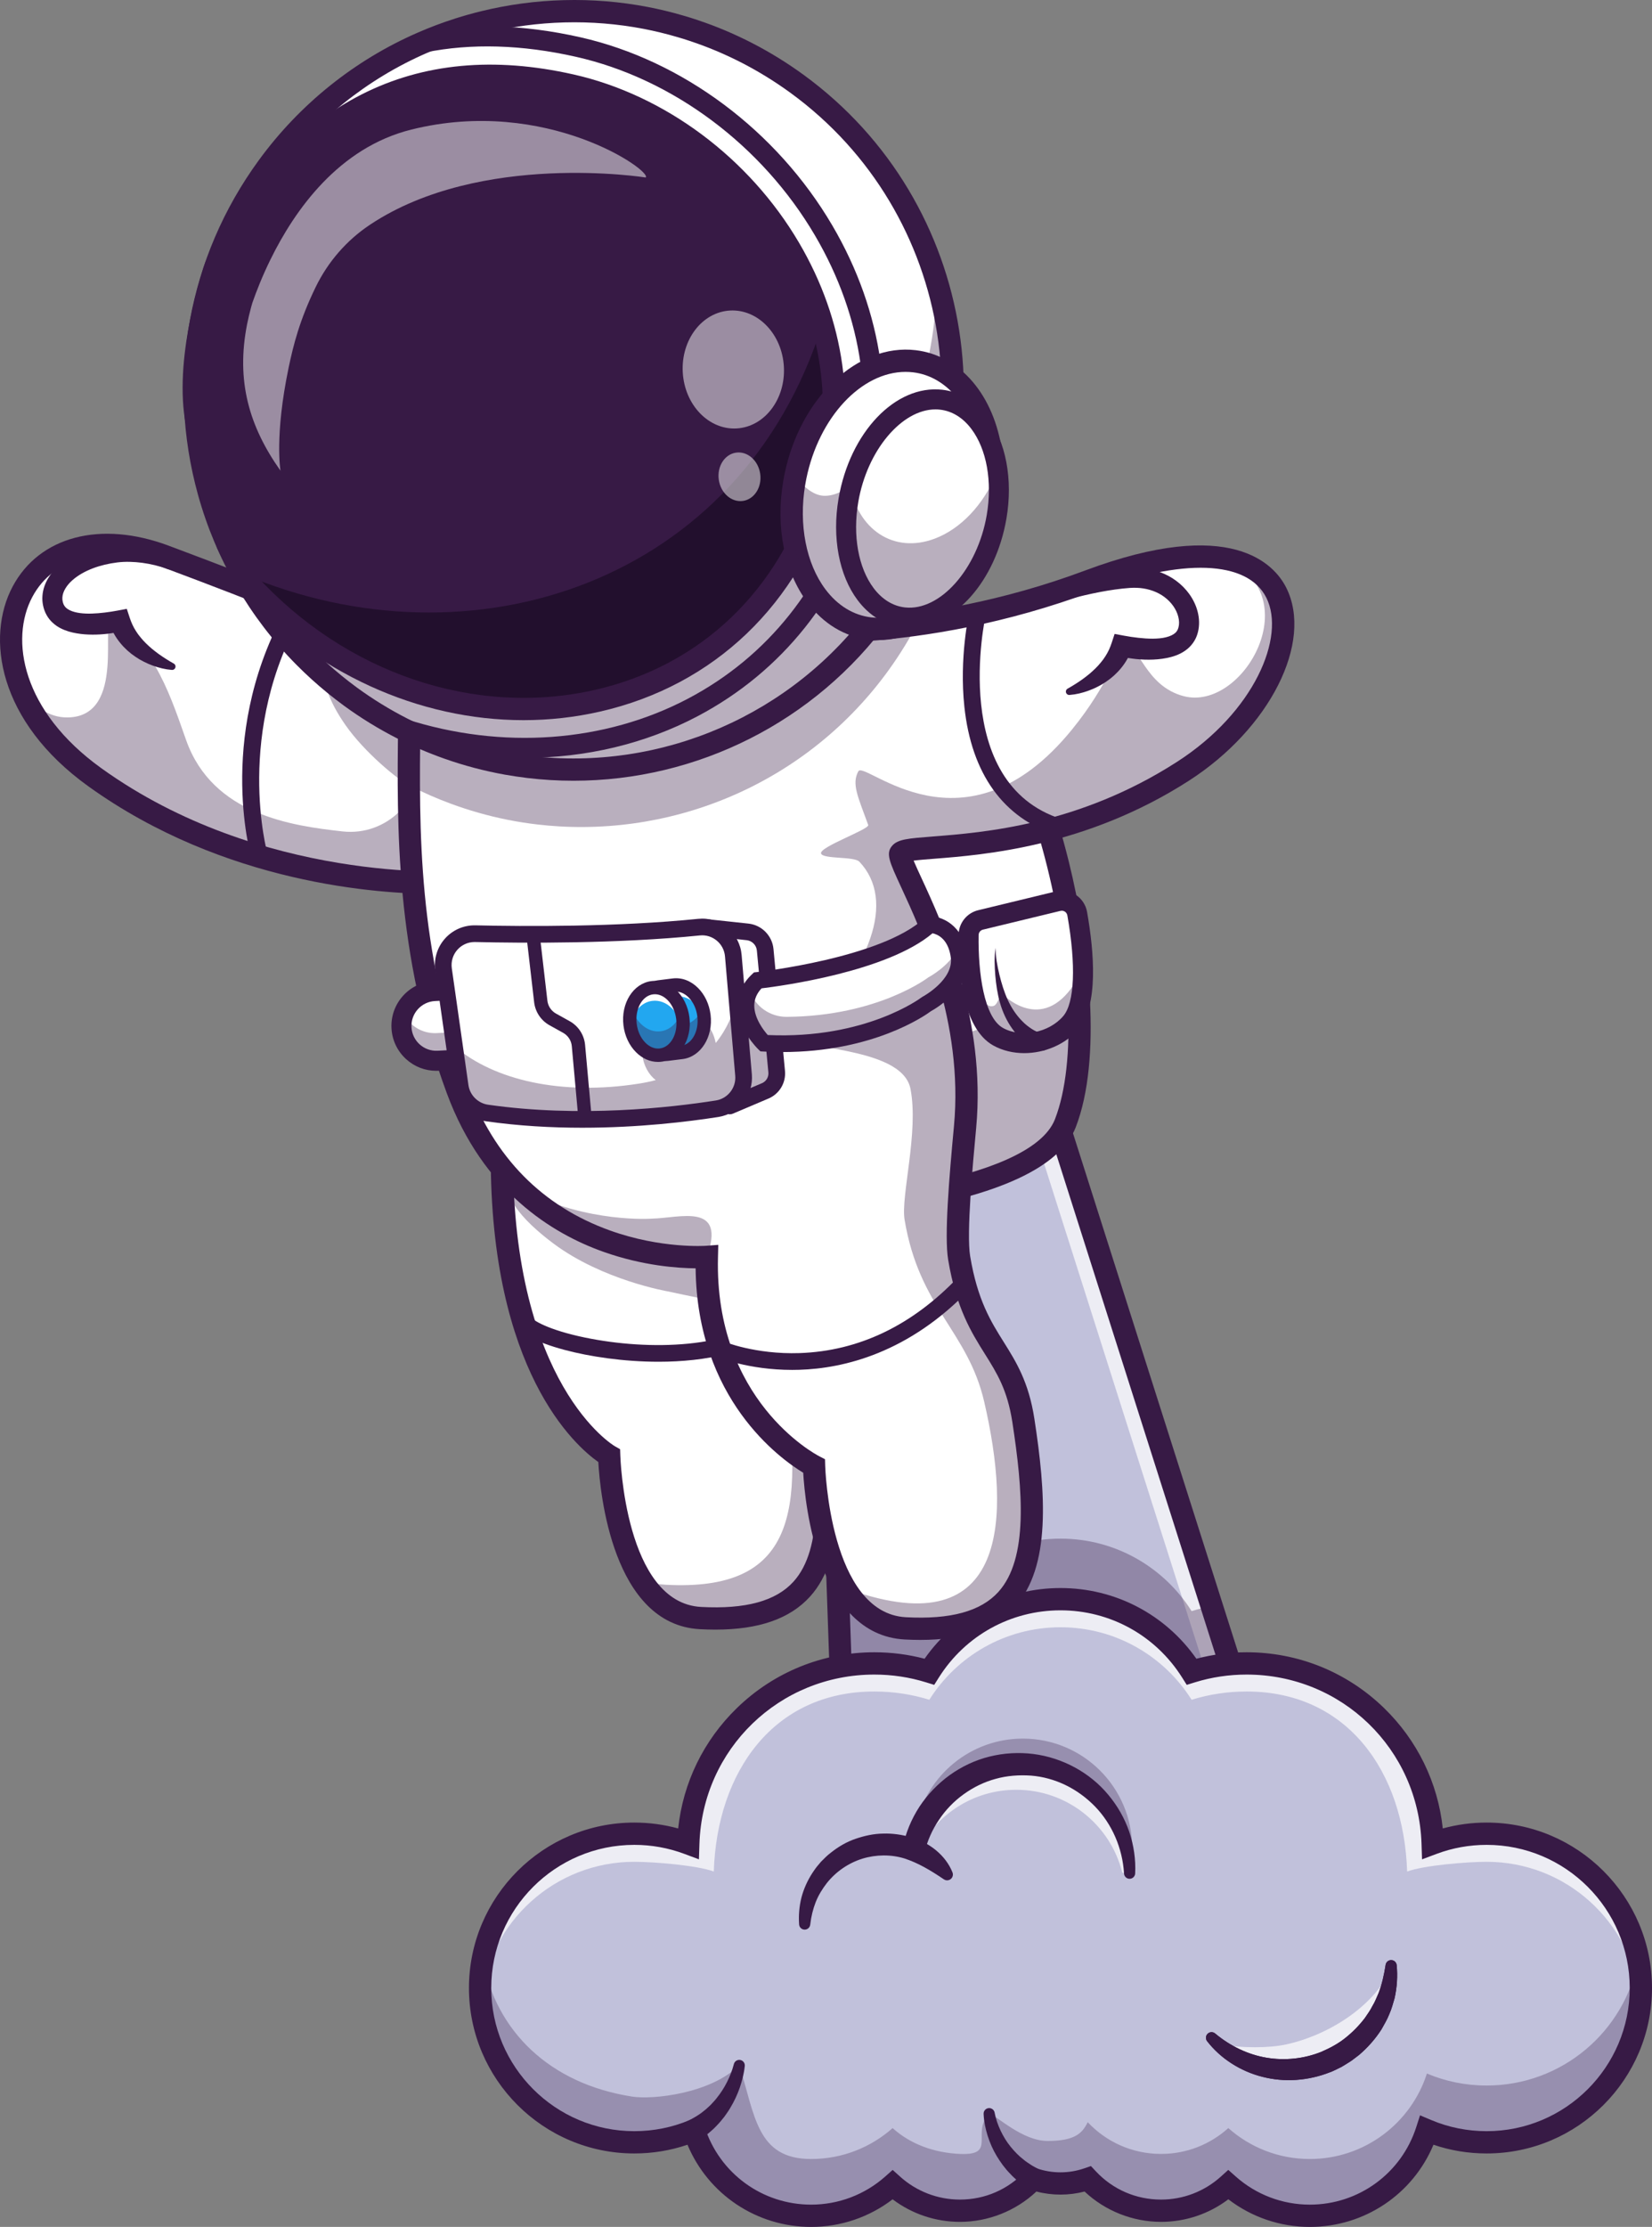 <?xml version="1.0" encoding="utf-8"?>
<!-- Generator: Adobe Illustrator 26.2.1, SVG Export Plug-In . SVG Version: 6.00 Build 0)  -->
<svg version="1.1" id="Layer_1" xmlns="http://www.w3.org/2000/svg" xmlns:xlink="http://www.w3.org/1999/xlink" x="0px" y="0px"
	 viewBox="0 0 2476.24 3335.88" style="enable-background:new 0 0 2476.24 3335.88;" xml:space="preserve">
<rect x="0" y="0" width="2476.24" height="3335.88" fill="#808080" stroke="none"/>
<style type="text/css">
	.st0{fill:#FF9210;}
	.st1{opacity:0.51;}
	.st2{fill:#FFFFFF;}
	.st3{opacity:0.3;}
	.st4{fill:#371A45;}
	.st5{opacity:0.51;clip-path:url(#SVGID_00000086651453758080849230000005619395699374532750_);}
	.st6{clip-path:url(#SVGID_00000086651453758080849230000005619395699374532750_);}
	.st7{opacity:0.35;}
	.st8{fill:#FD6CCB;}
	.st9{fill:#102770;}
	.st10{fill:#FF55CB;}
	.st11{fill:#000072;}
	.st12{opacity:0.5;}
	.st13{fill:#111A28;}
	.st14{fill:#00FFCE;}
	.st15{opacity:0.25;}
	.st16{fill:#FFA1A8;}
	.st17{fill:#FF5794;}
	.st18{opacity:0.6;}
	.st19{opacity:0.2;}
	.st20{fill:#F9744B;}
	.st21{fill:#FA508E;}
	.st22{fill:#0F2675;}
	.st23{fill:#F27E80;}
	.st24{opacity:0.7;}
	.st25{fill:#1285DB;}
	.st26{fill:url(#SVGID_00000075147661865533187650000013316347998309103748_);}
	.st27{fill:url(#SVGID_00000163777978537386667740000007734431770962052493_);}
	.st28{fill:#FF45B4;}
	.st29{fill:url(#SVGID_00000016039124752840148180000008790072941467069320_);}
	.st30{fill:url(#SVGID_00000025427497305743399340000000585548049092775045_);}
	.st31{fill:#56E263;}
	.st32{fill:#F21449;}
	.st33{fill:#0BCBFF;}
	.st34{clip-path:url(#SVGID_00000118385503919550173130000013797112024312166533_);}
	.st35{fill:#FF5CB5;}
	.st36{fill:#FF27A8;}
	.st37{fill:#28B9E5;}
	.st38{fill:#32AEF1;}
	.st39{fill:#F9A429;}
	.st40{fill:#03036B;}
	.st41{fill:#FFF3E9;}
	.st42{fill:#FF9343;}
	.st43{fill:#FF1D74;}
	.st44{fill:#C1C1DB;}
	.st45{fill:#220F2D;}
	.st46{fill:#22A7F0;}
	.st47{fill:#AFAFB2;}
	.st48{fill:#2DE036;}
	.st49{fill:#E04F68;}
	.st50{fill:#FF559A;}
	.st51{opacity:0.4;}
	.st52{fill:#181558;}
	.st53{fill:#2276FC;}
	.st54{fill:#29B8FF;}
	.st55{fill:#1F8CDD;}
	.st56{fill:#6B184E;}
	.st57{fill:#1C64F4;}
	.st58{fill:#FF669D;}
	.st59{fill:#2036B7;}
	.st60{fill:#F25591;}
</style>
<g>
	<g>
		<g>
			<path class="st2" d="M656.86,1000.88c0,0-99.98-52.03-409.92-167.84c-229.67-85.82-327.36,171.42-104.72,331.33
				c247.77,177.96,543.25,157.21,543.25,157.21L656.86,1000.88z"/>
		</g>
		<g>
			<polygon class="st44" points="1891.8,2643.26 1265.08,2643.26 1256.83,2406.25 1227.9,1576.41 1547.21,1560.57 1816.25,2405.94 
							"/>
		</g>
		<g class="st24">
			<polygon class="st2" points="1776.25,2406.86 1851.5,2643.26 1901.8,2643.26 1826.25,2405.94 1557.21,1560.57 1507.7,1563.02 			
				"/>
		</g>
		<g>
			<path class="st4" d="M1914.61,2659.96h-665.66l-37.73-1082.97c-0.32-9.21,6.89-16.94,16.1-17.27c9.1-0.34,16.94,6.89,17.27,16.1
				l36.61,1050.74h587.75l-337.63-1060.93c-2.8-8.79,2.06-18.18,10.84-20.97c8.78-2.79,18.17,2.06,20.97,10.84L1914.61,2659.96z"/>
		</g>
		<g class="st7">
			<path class="st4" d="M1891.8,2643.26h-626.72l-8.25-237.01c17.37-3.4,35.35-5.19,53.75-5.19c28.67,0,56.38,4.31,82.45,12.37
				c41.07-65.24,113.75-108.6,196.55-108.6s155.48,43.36,196.55,108.6c9.81-3.05,19.85-5.54,30.12-7.48L1891.8,2643.26z"/>
		</g>
		<g>
			<path class="st44" d="M2459.54,2978c0,127.65-103.48,231.14-231.14,231.14c-31.79,0-61.99-6.36-89.55-17.97
				c-23.8,74.26-93.42,128.02-175.55,128.02c-46.83,0-89.63-17.49-122.11-46.34c-26.7,24.09-62.03,38.76-100.84,38.76
				c-43.41,0-82.49-18.3-109.92-47.61c-12.8,4.4-26.53,6.81-40.84,6.81s-28.04-2.4-40.84-6.81c-27.47,29.3-66.56,47.61-109.92,47.61
				c-38.8,0-74.18-14.67-100.88-38.72c-32.49,28.82-75.28,46.3-122.11,46.3c-82.13,0-151.74-53.76-175.55-128.02
				c-27.55,11.62-57.79,17.97-89.55,17.97c-127.61,0-231.14-103.49-231.14-231.14c0-127.61,103.53-231.14,231.14-231.14
				c28.49,0,55.76,5.18,80.95,14.59c4.89-149.75,127.86-269.7,278.87-269.7c28.69,0,56.41,4.32,82.45,12.39
				c41.08-65.25,113.76-108.62,196.58-108.62c82.78,0,155.45,43.37,196.54,108.62c26.04-8.07,53.76-12.39,82.45-12.39
				c151.01,0,273.98,119.95,278.87,269.7c25.15-9.42,52.46-14.59,80.95-14.59C2356.06,2746.86,2459.54,2850.38,2459.54,2978z"/>
		</g>
		<g class="st3">
			<path class="st4" d="M2459.54,2977.98c0,127.67-103.49,231.16-231.16,231.16c-31.78,0-61.96-6.35-89.53-17.98
				c-23.79,74.27-93.4,128.01-175.55,128.01c-46.81,0-89.61-17.48-122.12-46.32c-26.7,24.06-62,38.74-100.82,38.74
				c-43.41,0-82.5-18.28-109.92-47.62c-12.81,4.4-26.54,6.81-40.85,6.81s-28.03-2.41-40.85-6.81
				c-27.46,29.33-66.55,47.62-109.92,47.62c-38.78,0-74.16-14.69-100.85-38.7c-32.51,28.8-75.31,46.28-122.12,46.28
				c-82.15,0-151.76-53.74-175.55-128.01c-27.58,11.63-57.79,17.98-89.53,17.98c-127.63,0-231.16-103.49-231.16-231.16
				c0-14.5,1.34-28.72,3.9-42.49c19.96,107.36,100.44,185.91,223.96,205.15c31.37,4.88,117.55-4.38,160.63-46.91
				c23.79,74.27,25.6,140.42,107.75,140.42c46.81,0,89.61-17.48,122.12-46.32c26.7,24.06,62.11,36.99,100.85,38.71
				c56.02,2.48,16.4-31.3,43.86-60.6c12.81,4.4,49.92,41.17,87.74,41.17c40.5,0,51.97-11.47,60.01-28.15
				c27.42,29.3,66.51,47.58,109.92,47.58c38.82,0,74.12-14.65,100.82-38.74c32.51,28.88,75.31,46.35,122.12,46.35
				c82.15,0,151.76-53.77,175.55-128.05c27.58,11.63,57.75,17.98,89.53,17.98c113.13,0,207.29-81.23,227.26-188.59
				C2458.21,2949.26,2459.54,2963.49,2459.54,2977.98z"/>
		</g>
		<g class="st24">
			<path class="st2" d="M2459.54,2968.27c0,8.76-0.5,17.4-1.45,25.93c-12.85-115.46-110.8-205.27-229.71-205.27
				c-28.46,0-94.01,5.16-119.18,14.61c-4.9-149.77-89.61-269.71-240.61-269.71c-28.72,0-56.41,4.32-82.46,12.39
				c-41.08-65.25-113.78-108.62-196.55-108.62c-82.8,0-155.51,43.37-196.59,108.62c-26.05-8.07-53.73-12.39-82.46-12.39
				c-151,0-235.71,119.94-240.61,269.71c-25.2-9.45-90.72-14.61-119.17-14.61c-118.87,0-216.86,89.8-229.71,205.27
				c-0.96-8.53-1.45-17.17-1.45-25.93c0-127.59,103.53-231.12,231.16-231.12c28.45,0,55.72,5.16,80.93,14.57
				c4.9-149.73,127.86-269.67,278.85-269.67c28.72,0,56.41,4.32,82.46,12.39c41.08-65.25,113.78-108.62,196.59-108.62
				c82.76,0,155.47,43.37,196.55,108.62c26.05-8.07,53.74-12.39,82.46-12.39c151,0,273.96,119.94,278.85,269.67
				c25.17-9.41,52.47-14.57,80.93-14.57C2356.05,2737.15,2459.54,2840.68,2459.54,2968.27z"/>
		</g>
		<g>
			<path class="st4" d="M1963.31,3335.88c-44.38,0-87.21-14.61-122.11-41.4c-28.95,21.89-64.24,33.81-100.83,33.81
				c-42.61,0-83.83-16.45-114.67-45.43c-23.49,6.15-48.7,6.16-72.2,0c-30.87,29-72.08,45.44-114.66,45.44
				c-36.61,0-71.92-11.9-100.87-33.78c-34.92,26.77-77.75,41.37-122.11,41.37c-81.83,0-154.27-48.8-185.37-123.13
				c-25.52,8.69-52.27,13.08-79.73,13.08c-136.66,0-247.83-111.18-247.83-247.83s111.18-247.84,247.83-247.84
				c22.38,0,44.42,2.97,65.78,8.84c7.3-68.56,38.14-132.02,88.18-180.54c55.47-53.78,128.57-83.4,205.85-83.4
				c25.62,0,50.89,3.25,75.32,9.68c46.65-66.55,121.89-105.91,203.72-105.91c81.8,0,157.02,39.36,203.67,105.91
				c24.42-6.43,49.7-9.68,75.32-9.68c77.28,0,150.39,29.62,205.85,83.4c50.04,48.53,80.88,111.97,88.18,180.54
				c21.33-5.87,43.37-8.84,65.78-8.84c136.66,0,247.83,111.18,247.83,247.84s-111.18,247.83-247.83,247.83
				c-27.46,0-54.2-4.39-79.73-13.08C2117.58,3287.08,2045.14,3335.88,1963.31,3335.88z M1841.12,3250.44l11.17,9.93
				c30.58,27.17,70,42.13,111.02,42.13c73.17,0,137.33-46.79,159.65-116.43l5.57-17.37l16.81,7.09
				c26.23,11.05,54.17,16.66,83.06,16.66c118.25,0,214.44-96.2,214.44-214.44s-96.2-214.45-214.44-214.45
				c-25.85,0-51.11,4.55-75.09,13.53l-21.78,8.15l-0.76-23.24c-4.64-142.18-119.81-253.54-262.18-253.54
				c-26.51,0-52.59,3.92-77.51,11.64l-12.24,3.79l-6.83-10.84c-39.75-63.13-107.93-100.82-182.41-100.82
				c-74.5,0-142.71,37.69-182.45,100.82l-6.83,10.84l-12.24-3.79c-24.92-7.72-51-11.64-77.51-11.64
				c-142.37,0-257.54,111.37-262.18,253.54l-0.76,23.23l-21.77-8.14c-24.02-8.98-49.29-13.53-75.1-13.53
				c-118.25,0-214.44,96.2-214.44,214.45s96.2,214.44,214.44,214.44c28.89,0,56.84-5.61,83.06-16.66l16.81-7.09l5.57,17.37
				c22.32,69.64,86.48,116.43,159.65,116.43c41,0,80.43-14.95,111.03-42.1l11.17-9.9l11.08,9.99c24.65,22.2,56.5,34.43,89.7,34.43
				c37.45,0,72.16-15.03,97.75-42.33l7.39-7.89l10.22,3.52c22.74,7.83,48.07,7.83,70.81,0l10.23-3.52l7.39,7.9
				c25.55,27.29,60.26,42.32,97.74,42.32c33.18,0,65.02-12.24,89.65-34.46L1841.12,3250.44z"/>
		</g>
		<g class="st3">
			<path class="st4" d="M1373.28,2732.81c16.14-73.47,81.66-128.43,159.95-128.43c90.45,0,163.77,73.36,163.77,163.81
				L1373.28,2732.81z"/>
		</g>
		<g>
			<path class="st44" d="M1369.45,2771.06c16.14-73.47,81.66-128.43,159.95-128.43c90.45,0,163.77,73.36,163.77,163.81
				L1369.45,2771.06z"/>
		</g>
		<g class="st24">
			<path class="st2" d="M1693.17,2806.45l-10.94-1.19c-17.67-71.33-82.11-124.22-158.91-124.22c-64.22,0-119.86,36.98-146.64,90.83
				l-7.23-0.8c16.14-73.47,81.65-128.43,159.95-128.43C1619.85,2642.64,1693.17,2716,1693.17,2806.45z"/>
		</g>
		<g>
			<path class="st4" d="M1353.15,2767.47c4.21-21.62,12.92-42.36,24.9-60.9c12.16-18.44,27.69-34.63,45.6-47.58
				c17.96-12.85,38.33-22.47,59.78-27.73c21.45-5.3,43.74-6.56,65.5-3.83c43.55,5.57,84.56,27.71,112.14,60.92
				c13.85,16.5,24.71,35.41,31.59,55.6c6.77,20.21,9.91,41.51,8.87,62.49c-0.23,4.61-4.15,8.16-8.76,7.93
				c-4.29-0.21-7.66-3.62-7.93-7.81l0-0.12c-2.26-37.93-17.95-73.97-43.5-100.38c-12.79-13.14-27.72-24.04-44.01-31.98
				c-16.31-7.88-33.96-12.86-51.9-14.25c-17.94-1.24-36.05,0.06-53.24,4.9c-17.22,4.66-33.43,12.67-47.83,23.1
				c-14.45,10.37-27.02,23.39-36.87,38.21c-10.07,14.7-17.29,31.26-21.72,48.61l-0.04,0.16c-2.29,8.93-11.38,14.33-20.31,12.04
				C1356.8,2784.64,1351.49,2776.08,1353.15,2767.47z"/>
		</g>
		<g class="st24">
			<path class="st2" d="M2085.08,2949.3c-2.95,83.91-71.86,151-156.47,151c-39.16,0-74.96-14.38-102.42-38.17
				c35.65,6.23,76.42,5.85,101.28,0.46C1989.35,3049.2,2058.04,3007.43,2085.08,2949.3z"/>
		</g>
		<g>
			<path class="st4" d="M2093.53,2943.69c1.63,16.35,0.54,33.14-3.14,49.58c-2.38,8.02-4.45,16.28-7.98,23.98
				c-3.08,7.92-7.47,15.19-11.61,22.64c-9.19,14.34-20.62,27.24-33.65,38.38l-10.23,7.78c-3.44,2.55-7.22,4.62-10.83,6.93
				c-1.84,1.1-3.63,2.3-5.52,3.32l-5.77,2.86c-3.92,1.75-7.65,3.93-11.76,5.22c-31.98,12.55-67.73,15.2-100.68,6.67
				c-32.96-8.26-62.8-27.4-82.97-53.38c-2.84-3.66-2.18-8.93,1.48-11.77c3.18-2.47,7.57-2.29,10.53,0.19l0.06,0.05
				c22.66,18.96,49.28,31.66,77.08,36.31c27.78,4.65,56.46,1.46,82.14-8.89c12.66-5.55,25.05-12,35.91-20.76
				c10.9-8.64,20.7-18.65,29.24-29.82c3.87-5.83,8.15-11.49,11.24-17.85c3.79-6.03,6.27-12.69,9.2-19.22
				c5.18-13.36,8.29-27.5,10.59-42.19l0.07-0.46c0.72-4.57,5-7.7,9.58-6.98C2090.33,2936.85,2093.16,2939.99,2093.53,2943.69z"/>
		</g>
		<g>
			<path class="st4" d="M2093.53,2943.69c1.63,16.35,0.54,33.14-3.14,49.58c-2.38,8.02-4.45,16.28-7.98,23.98
				c-3.08,7.92-7.47,15.19-11.61,22.64c-9.19,14.34-20.62,27.24-33.65,38.38l-10.23,7.78c-3.44,2.55-7.22,4.62-10.83,6.93
				c-1.84,1.1-3.63,2.3-5.52,3.32l-5.77,2.86c-3.92,1.75-7.65,3.93-11.76,5.22c-31.98,12.55-67.73,15.2-100.68,6.67
				c-32.96-8.26-62.8-27.4-82.97-53.38c-2.84-3.66-2.18-8.93,1.48-11.77c3.18-2.47,7.57-2.29,10.53,0.19l0.06,0.05
				c22.66,18.96,49.28,31.66,77.08,36.31c27.78,4.65,56.46,1.46,82.14-8.89c12.66-5.55,25.05-12,35.91-20.76
				c10.9-8.64,20.7-18.65,29.24-29.82c3.87-5.83,8.15-11.49,11.24-17.85c3.79-6.03,6.27-12.69,9.2-19.22
				c5.18-13.36,8.29-27.5,10.59-42.19l0.07-0.46c0.72-4.57,5-7.7,9.58-6.98C2090.33,2936.85,2093.16,2939.99,2093.53,2943.69z"/>
		</g>
		<g>
			<path class="st4" d="M1197.81,2882.76c-0.93-13.28,0.16-26.86,3.45-40.09c3.42-13.19,9.16-25.83,16.69-37.37
				c1.98-2.81,3.81-5.77,5.97-8.47l6.67-7.97c4.87-4.91,9.77-9.9,15.37-14.06c10.93-8.59,23.19-15.85,36.54-20.33
				c13.26-4.55,27.22-7.64,41.34-7.8c14.08-0.48,28.24,1.64,41.84,5.53c27.11,7.72,51.76,26.75,62.04,52.63
				c1.77,4.45-0.41,9.49-4.86,11.26c-2.75,1.09-5.73,0.68-8.02-0.85l-0.37-0.25c-20-13.54-38.01-24.19-58.46-30.96
				c-20.41-6.33-42.87-6.03-63.42,0.23c-20.55,6.43-39.38,19.14-53.17,36.47c-6.77,8.71-12.7,18.3-16.83,28.81
				c-4.07,10.51-6.75,21.66-8.08,33.24l-0.04,0.37c-0.53,4.59-4.68,7.88-9.27,7.35C1201.12,2890.02,1198.08,2886.7,1197.81,2882.76z
				"/>
		</g>
		<g>
			<path class="st4" d="M1116.37,3094.87c-0.64,6.01-1.61,11.07-2.86,16.46c-1.25,5.3-2.8,10.51-4.56,15.68
				c-3.53,10.32-8.2,20.34-13.91,29.86c-2.7,4.86-6.07,9.33-9.28,13.93c-3.56,4.33-6.95,8.87-11,12.83
				c-7.66,8.4-16.74,15.4-26.12,22c-7.57,5.32-18.02,3.5-23.34-4.07c-5.32-7.57-3.5-18.02,4.07-23.34c0.57-0.41,1.17-0.77,1.77-1.09
				l0.84-0.44c7.92-4.15,15.89-8.57,22.88-14.45c3.71-2.69,6.88-6,10.31-9.1c3.1-3.4,6.43-6.67,9.22-10.42
				c5.86-7.27,11.04-15.25,15.33-23.78c4.29-8.37,7.93-17.81,10.13-26.36l0.17-0.67c1.15-4.46,5.69-7.14,10.15-6
				C1114.22,3086.96,1116.81,3090.82,1116.37,3094.87z"/>
		</g>
		<g>
			<path class="st4" d="M1491.02,3165.4c0.73,3.96,2.06,8.88,3.52,13.25c1.56,4.47,3.31,8.87,5.35,13.13
				c4.06,8.52,8.96,16.58,14.82,23.78c5.85,7.19,12.21,13.88,19.51,19.43c3.43,3,7.4,5.36,11.14,7.92c3.8,2.49,7.99,4.45,11.89,6.71
				l1.55,0.9c8.01,4.64,10.74,14.89,6.1,22.9c-4.64,8.01-14.89,10.74-22.9,6.11c-0.58-0.34-1.21-0.76-1.73-1.15
				c-4.55-3.45-9.25-6.59-13.54-10.31c-4.24-3.79-8.59-7.39-12.37-11.65c-7.95-8.04-14.62-17.26-20.38-26.8
				c-5.79-9.57-10.23-19.82-13.56-30.31c-1.67-5.25-2.99-10.59-4.07-15.97c-0.99-5.52-1.75-10.62-1.99-16.83
				c-0.18-4.6,3.41-8.47,8.01-8.65c4.19-0.16,7.78,2.8,8.52,6.81L1491.02,3165.4z"/>
		</g>
		<g>
			<path class="st2" d="M1121.18,1010.66c0,0,226.35-54.62,301.3-18.85c135.08,64.46,242.72,514.1,174.46,690.65
				c-50.11,129.61-484.39,137.11-484.39,137.11L1121.18,1010.66z"/>
		</g>
		<g class="st7">
			<path class="st4" d="M1596.94,1682.46c-50.1,129.6-484.4,137.09-484.4,137.09l2.36-221.49c94.08-4.01,415.94-25.79,458.65-136.25
				c13.32-34.42,19.95-79.26,20.96-129.57C1622.61,1464.14,1628.13,1601.81,1596.94,1682.46z"/>
		</g>
		<g>
			<path class="st4" d="M1112.54,1836.26c-9.09,0-16.53-7.29-16.68-16.41c-0.16-9.22,7.18-16.82,16.4-16.98
				c117.68-2.05,431.34-28.76,469.11-126.44c66.63-172.33-42.03-610.37-166.08-669.57c-57.12-27.26-228.85,5.21-290.2,20.01
				c-8.93,2.16-17.98-3.35-20.15-12.31c-2.16-8.96,3.35-17.98,12.31-20.14c23.75-5.73,234.36-54.94,312.4-17.69
				c67.26,32.09,131.75,149.61,172.5,314.35c30.93,125.04,49.9,295.09,10.35,397.39c-23.09,59.71-115.26,102.65-273.96,127.63
				c-114.65,18.05-224.61,20.14-225.71,20.15C1112.74,1836.26,1112.64,1836.26,1112.54,1836.26z"/>
		</g>
		<g>
			<path class="st2" d="M1586.05,1349.9l-116.22,28.13c-10.38,2.51-17.76,11.69-17.94,22.36c-0.64,39.09,2.56,129.44,44.28,152.61
				c34.63,19.23,83.92,8.22,109.03-21.24c28.09-32.96,17.04-120.28,9.47-163.16C1612.31,1355.28,1599.21,1346.72,1586.05,1349.9z"/>
		</g>
		<g class="st7">
			<path class="st4" d="M1451.9,1400.41c-0.66,39.08,2.56,129.44,44.27,152.59c34.63,19.24,83.91,8.23,109.04-21.24
				c17.26-20.28,19.73-61.12,17.31-99.52c-2.21,19.75-8.01,36.44-16.72,48.19c-49.86,67.35-105.28,6.67-105.28,6.67
				s-4.98,17.76-10.95,19.7c-24.97,8.11-32.82-72.92-35.9-114.94C1452.57,1394.49,1451.93,1397.38,1451.9,1400.41z"/>
		</g>
		<g>
			<path class="st4" d="M1535.23,1577.57c-16.32,0-32.39-3.69-46.36-11.45c-47.17-26.2-52.82-115.23-51.99-165.97
				c0.29-17.48,12.38-32.57,29.41-36.69l116.22-28.13c10.28-2.48,21.26-0.6,30.11,5.19c8.85,5.79,14.98,15.08,16.81,25.49
				c10.71,60.63,17.19,140.29-12.82,175.5C1596.78,1564.76,1565.6,1577.57,1535.23,1577.57z M1591.6,1364.23
				c-0.63,0-1.31,0.07-2.02,0.24v0l-116.22,28.13c-3.75,0.91-6.41,4.21-6.47,8.03c-0.93,56.98,8.18,123.49,36.56,139.25
				c27.63,15.35,69,7.17,90.33-17.85c16.99-19.94,19.28-76.32,6.11-150.82c-0.56-3.13-2.55-4.86-3.69-5.6
				C1595.32,1365.04,1593.71,1364.23,1591.6,1364.23z M1586.05,1349.9h0.05H1586.05z"/>
		</g>
		<g>
			<path class="st4" d="M1553.56,1571.92c-2.9-1.13-4.35-1.97-6.29-3.02c-1.78-1.02-3.52-2.08-5.14-3.21
				c-3.3-2.22-6.36-4.64-9.23-7.21c-5.7-5.17-10.88-10.74-15.14-16.88c-8.77-12.08-14.86-25.51-18.81-39.19
				c-3.93-13.74-5.86-27.65-7.08-41.34c-1.05-13.72-1.85-27.7,0.69-41.22c-0.45,13.66,2.41,27.07,5.48,40.22
				c3.25,13.2,7.15,26.06,12.62,37.95c5.5,11.89,12.73,22.74,21.5,31.56c4.27,4.52,9.16,8.3,14.12,11.59
				c2.5,1.63,5.08,3.08,7.67,4.28c1.29,0.64,2.59,1.16,3.86,1.65c1.13,0.42,2.81,0.96,3.13,0.95c7.17-0.26,13.2,5.34,13.47,12.51
				s-5.34,13.21-12.51,13.47c-1.8,0.07-3.53-0.24-5.12-0.84L1553.56,1571.92z"/>
		</g>
		<g>
			<path class="st4" d="M1270.45,1074.17c-5.39,0-10.67-2.6-13.89-7.41c-5.13-7.66-3.08-18.03,4.58-23.16
				c100.43-67.22,169.73-63.1,172.63-62.88c9.2,0.66,16.12,8.65,15.45,17.85c-0.66,9.17-8.65,16.08-17.75,15.46
				c-1.18-0.06-62.26-2.59-151.76,57.31C1276.88,1073.26,1273.65,1074.17,1270.45,1074.17z"/>
		</g>
		<g>
			<path class="st2" d="M1130.61,1868.94c22.12,132.74,79.57,135.1,96.24,243.36c31.19,202.65,16.49,321.96-176.99,311.5
				c-130.97-7.08-136.72-243.04-136.72-243.04s-161.75-89.81-160.87-450.87L1130.61,1868.94z"/>
		</g>
		<g class="st7">
			<path class="st4" d="M1049.85,2423.8c-39.44-2.13-67.53-25.04-87.52-55.97c11.73,3.34,23.62,5.47,35.6,6.09
				c193.48,10.48,208.17-108.84,177-311.51c-16.69-108.26-36.98-97.99-174.03-127.96c0,0-97.7-16.69-171.35-71.69
				c-46.19-34.49-88.87-80.35-54.5-103.11c-0.38-11.85-22.84-17.31-22.8-29.79l378.37,139.06c22.12,132.76,79.59,135.1,96.24,243.36
				C1258.02,2314.96,1243.33,2434.28,1049.85,2423.8z"/>
		</g>
		<g>
			<path class="st4" d="M1072.35,2441.13c-7.55,0-15.35-0.22-23.4-0.65c-130.84-7.08-149.55-204.93-152.12-250.39
				c-34.36-24.18-162.05-135.95-161.26-460.23c0.02-9.2,7.5-16.65,16.69-16.65c0.01,0,0.02,0,0.04,0
				c9.22,0.02,16.67,7.51,16.66,16.74c-0.84,344.94,150.83,435.41,152.36,436.28l8.18,4.67l0.32,9.47
				c0.05,2.21,6.9,220.62,120.94,226.78c66.88,3.59,112.25-8.78,138.63-37.9c45.16-49.85,36.76-151.73,20.96-254.39
				c-7.44-48.33-23.08-73.25-41.18-102.11c-20.12-32.08-42.93-68.44-55.03-141.04c-1.52-9.09,4.62-17.7,13.72-19.21
				c9.05-1.53,17.7,4.63,19.21,13.72c11,66.01,31.02,97.92,50.39,128.79c18.38,29.31,37.4,59.62,45.89,114.78
				c17.06,110.83,25.33,221.68-29.21,281.89C1184.05,2424.85,1137.53,2441.13,1072.35,2441.13z"/>
		</g>
		<g>
			<path class="st4" d="M987.12,2039.86c-52.22,0-103.26-7.66-141.19-17.83c-43.98-11.79-68.96-25.81-74.24-41.65
				c-2.18-6.55,1.36-13.63,7.91-15.82c6.53-2.17,13.56,1.33,15.79,7.82c2.45,5.05,26.24,19.85,81.42,31.25
				c97.07,20.04,221.81,16.51,281.69-36.56c5.17-4.58,13.07-4.1,17.65,1.06s4.1,13.07-1.06,17.65
				C1129.69,2026.01,1057.35,2039.86,987.12,2039.86z"/>
		</g>
		<g class="st7">
			<path class="st4" d="M685.46,1321.58c0,0-25.17,1.75-66.94-0.17c-101.42-4.63-300.83-31.01-476.28-157.05
				c-54.67-39.27-90.02-84.39-108.84-128.84c17.19,19.82,37.16,39.57,67.99,39.19c90.24-1.13,46.29-153.38,67.29-142.57
				c63.32,32.59,89.8,119.06,110.45,176.94c39.85,111.68,158.74,128,234.45,136.38c65.75,7.28,121.58-47.77,115.71-113.66l0,0
				l-13.4-150.33c2.04,0.92,4.01,1.79,5.88,2.67c24.62,11.31,35.1,16.74,35.1,16.74l18.07,202.75L685.46,1321.58z"/>
		</g>
		<g>
			<path class="st4" d="M389.08,1295.52c-5.43,0-10.42-3.56-12.01-9.04c-2.27-7.85-54.18-194.47,57.24-384.05
				c3.5-5.95,11.17-7.94,17.11-4.44c5.95,3.5,7.94,11.16,4.44,17.11c-106.04,180.41-55.3,362.64-54.77,364.46
				c1.91,6.63-1.91,13.56-8.54,15.47C391.39,1295.36,390.23,1295.52,389.08,1295.52z"/>
		</g>
		<g>
			<path class="st4" d="M653.59,1339.13c-85.01,0-317.14-14.72-521.11-161.21C-3.25,1080.44-21.49,954.39,18.99,878.53
				c40.14-75.21,131.89-99.21,233.79-61.13c307.36,114.85,407.66,166.53,411.78,168.67c8.18,4.26,11.36,14.33,7.1,22.51
				c-4.25,8.18-14.32,11.36-22.51,7.11c-1-0.52-103.28-53.13-408.06-167.02c-86.55-32.34-160.38-14.88-192.65,45.58
				c-33.86,63.44-15.9,170.79,103.51,256.56c240.1,172.44,529.42,154.32,532.34,154.12c9.25-0.65,17.17,6.29,17.82,15.48
				c0.64,9.2-6.29,17.18-15.49,17.82C684.38,1338.39,672.7,1339.13,653.59,1339.13z"/>
		</g>
		<g>
			<path class="st2" d="M1773.12,1155.39c-206.05,132.47-408.04,105.55-423.15,122.37c-11.02,12.27,116.98,191.61,96.57,410.59
				c-6.09,65.65-14.69,160.89-8.85,196.03c22.12,132.76,79.59,135.1,96.24,243.36c31.22,202.66,16.49,321.98-177,311.51
				c-130.96-7.09-136.72-243.02-136.72-243.02s-166.56-85.31-160.72-313.39c0,0-273.2,21.45-373.99-250.66
				c-40.73-109.93-59.1-213.98-66.98-310.76c-4.17-50.37-5.47-98.83-5.68-145.11c-0.25-56.68,1.17-110.14,1.17-160.05
				c0-11.98,2.71-22.66,7.76-32.09c65.82-123.66,529.99-40.02,529.99-40.02s89.56,9.85,222.74-8.72
				c74.87-10.48,163.56-29.92,257.88-65.19C2001.41,732.29,1985.51,1018.92,1773.12,1155.39z"/>
		</g>
		<g class="st7">
			<path class="st4" d="M979.4,1877.41c-55.88-9.47-131.88-33.81-196.91-94.99c99.16,50.58,195.19,43.03,195.19,43.03
				c40.84-0.74,111.59-25.03,81.82,57.37C1055.59,1893.68,978.39,1866.62,979.4,1877.41z"/>
		</g>
		<g class="st7">
			<path class="st4" d="M1773.12,1155.39c-206.05,132.47-408.04,105.55-423.15,122.37c-11.02,12.27,116.98,191.61,96.57,410.59
				c-6.09,65.65-14.69,160.89-8.85,196.03c22.12,132.76,79.59,135.1,96.24,243.36c31.22,202.66,16.49,321.98-177,311.51
				c-40.32-2.17-68.74-26.04-88.81-58.01c2.3,0.29,4.76-0.16,7.01,0.63c237.39,83.37,240.01-109.96,200.16-281.93
				c-24.73-106.71-97.28-140.18-119.4-272.93c-5.84-35.14,21.51-131.28,8.85-195.99c-13.23-67.56-186.86-56.18-161.3-81
				c101.03-98.13,140.18-200.77,84.67-259.24c-7.84-8.26-54.58-3.48-57.42-12.28c-3.11-9.64,73.03-36.32,70.7-42.72
				c-15.71-43.21-24.96-61.37-14.85-80.35c9.35-17.53,159.16,135.3,320.25-62.53c55.97-68.74,65.53-115.36,80.52-121.28
				c20.88-8.24,27.99,55.78,86.91,71.19c90.33,23.63,189.03-153.36,59.66-206.52C1982.5,861,1934.63,1051.6,1773.12,1155.39z"/>
		</g>
		<g>
			<path class="st4" d="M1379.45,2456.56c-7.55,0-15.35-0.22-23.4-0.65c-130.26-7.04-149.38-203.16-152.08-249.77
				c-34.7-21.07-159.13-110.23-161.28-306.22c-26.45-0.2-78.81-3.71-137.95-24.65c-77.17-27.33-180.57-90.68-234.88-237.31
				c-77.38-208.88-75.01-399.7-73.12-553.03c0.3-23.93,0.58-46.53,0.58-68.69c0-26.71,10.88-49.35,32.35-67.29
				c111.59-93.27,500.21-25.72,524.43-21.39c11.88,1.16,223.58,20.06,472.46-72.98c219.32-82,283.89-9.24,301.47,25.85
				c40.81,81.43-24.64,211.08-145.89,289.02c-154.26,99.15-307.95,111.16-381.82,116.93c-10.84,0.85-22.62,1.77-30.87,2.82
				c2.99,7.13,7.43,16.72,11.53,25.59c31.66,68.42,97.52,210.8,82.21,375.11c-5.13,55.09-14.69,157.62-9.01,191.73
				c11,66,31.02,97.92,50.38,128.78c18.39,29.32,37.4,59.63,45.89,114.79c17.06,110.83,25.33,221.68-29.21,281.88
				C1491.15,2440.29,1444.63,2456.56,1379.45,2456.56z M1076.65,1864.78l-0.45,18.47c-5.51,214.24,145.25,294.79,151.67,298.11
				l8.76,4.54l0.28,9.89c0.05,2.21,6.89,220.62,120.94,226.78c66.88,3.59,112.25-8.78,138.63-37.9
				c45.16-49.85,36.76-151.72,20.96-254.39c-7.44-48.33-23.08-73.26-41.18-102.12c-20.12-32.08-42.93-68.44-55.03-141.04
				c-5.9-35.41,1.39-121.96,8.7-200.31c14.47-155.35-48.84-292.22-79.27-358c-17.54-37.92-23.45-50.69-13.12-62.19
				c8.52-9.49,23.64-10.68,60.17-13.53c76.6-5.98,219.18-17.12,366.36-111.73c116.44-74.84,163.34-187.61,134.1-245.97
				c-28.2-56.27-125.37-59.84-259.93-9.53c-262.74,98.22-479.22,75.83-488.3,74.84l-1.13-0.16
				c-110.07-19.82-414.06-55.93-497.74,14.03c-13.71,11.46-20.37,25.09-20.37,41.67c0,22.38-0.28,45.08-0.58,69.11
				c-1.96,158.41-4.18,337.95,71.04,541.02c39.83,107.54,111.67,180.54,213.5,216.99c76.79,27.49,142.9,22.86,143.56,22.81
				L1076.65,1864.78z"/>
		</g>
		<g>
			<g class="st7">
				<path class="st4" d="M1374.51,935.41c-7.43,14.11-15.53,28-24.29,41.69c-114.85,179.38-313.6,272.4-512.09,260.8
					c-10.85-0.63-21.7-1.59-32.51-2.84c-29.76-3.46-59.39-9.31-88.6-17.65c-14.11-4.01-28.17-8.6-42.07-13.77
					c-9.93-3.67-19.82-7.64-29.63-11.94c-10.93-4.76-21.74-9.89-32.47-15.4c-16.07-8.22-66.12-48.78-95.09-90.29
					c-101.04-144.77,62.28-167.42,30.93-252.4c151.79,58.3,29.72,130.67,73.09,150.54c65.82-123.66,529.99-40.02,529.99-40.02
					S1241.33,953.98,1374.51,935.41z"/>
			</g>
			<g>
				<g>
					<path class="st2" d="M312.82,736.53c25.3,91.52,73.56,177.11,143.32,247.49c14.23,14.34,29.29,28.05,45.25,41.02
						c7.74,6.34,15.77,12.5,23.97,18.55c24.81,18.1,50.58,33.88,77.1,47.39c22.83,11.7,46.25,21.68,70,30.02
						c28.67,10.09,57.89,17.72,87.35,23.01c10.75,1.89,21.52,3.49,32.3,4.81c197.42,23.62,401.45-57.19,526.96-229.24
						c184.95-253.41,129.4-608.76-123.97-793.69c-48.82-35.58-101.44-62.36-155.9-80.37c-6.34-2.17-12.78-4.16-19.24-6.01
						c-17.26-5.07-34.65-9.29-52.15-12.66c-40.46-7.78-81.46-11.04-122.17-9.94c-40.7,1.05-81.22,6.49-120.7,16.17
						c-12.55,3.07-25.01,6.55-37.37,10.5c-18.52,5.92-36.75,12.73-54.68,20.59c-89.37,38.87-169.9,101.3-231.5,185.74
						C295,395.67,268.22,575.14,312.82,736.53z"/>
					<path class="st4" d="M859.65,1154.53c-22.49,0-45.08-1.33-67.73-4.04c-10.75-1.31-21.65-2.93-32.39-4.82
						c-29.87-5.36-59.35-13.13-87.61-23.08c-24.17-8.49-47.79-18.62-70.21-30.11c-26.79-13.65-52.81-29.64-77.32-47.53
						c-9.03-6.66-16.89-12.75-24.05-18.6c-15.66-12.74-30.93-26.59-45.38-41.14c-68.16-68.76-117.87-154.6-143.75-248.23l0,0
						c-46.67-168.87-14.29-346.77,88.84-488.07c59.62-81.74,139.92-146.16,232.19-186.29c17.47-7.66,35.92-14.6,54.84-20.65
						c12.13-3.87,24.74-7.41,37.48-10.53c39.6-9.7,80.33-15.16,121.05-16.22c41.12-1.11,82.35,2.25,122.53,9.97
						c17.48,3.36,35.07,7.64,52.3,12.7c6.89,1.97,13.21,3.95,19.31,6.03c55.58,18.38,108.19,45.51,156.35,80.61
						c253.74,185.2,309.52,542.3,124.34,796.04C1212.53,1068.47,1040.39,1154.53,859.65,1154.53z M314.44,736.09
						c25.73,93.07,75.14,178.4,142.9,246.75c14.36,14.47,29.54,28.23,45.12,40.9c7.11,5.82,14.94,11.87,23.91,18.5
						c24.37,17.78,50.23,33.68,76.87,47.25c22.29,11.42,45.77,21.49,69.79,29.93c28.1,9.89,57.4,17.61,87.09,22.94
						c10.67,1.88,21.51,3.49,32.21,4.79c203.44,24.35,404.79-63.24,525.4-228.57c184.09-252.24,128.64-607.23-123.6-791.34
						c-47.88-34.89-100.17-61.86-155.43-80.14c-6.06-2.07-12.33-4.03-19.17-5.99c-17.14-5.04-34.63-9.28-52-12.63
						c-39.96-7.68-80.93-11.02-121.81-9.91c-40.49,1.05-80.98,6.47-120.34,16.12c-12.67,3.1-25.2,6.62-37.26,10.47
						c-18.81,6.01-37.16,12.92-54.52,20.53c-91.73,39.9-171.54,103.93-230.82,185.19C300.24,391.35,268.06,568.21,314.44,736.09
						L314.44,736.09z"/>
				</g>
				<g class="st7">
					<path class="st4" d="M1319.08,919.56c-125.5,172.08-329.56,252.89-526.97,229.24c-10.79-1.3-21.55-2.9-32.28-4.8
						c-29.47-5.28-58.68-12.93-87.35-22.99c-23.74-8.36-47.17-18.33-69.99-30.02c-26.55-13.51-52.3-29.28-77.13-47.39
						c-8.17-6.08-16.2-12.21-23.97-18.54c-15.96-12.99-30.99-26.72-45.24-41.05c-69.76-70.38-118.04-155.94-143.33-247.5
						c-13.91-50.28-20.88-102.35-20.67-154.58c26.13,86.79,73.13,167.75,139.68,234.9c14.21,14.38,29.28,28.06,45.24,41.05
						c7.73,6.33,15.76,12.47,23.97,18.54c24.83,18.11,50.58,33.88,77.09,47.4c22.86,11.68,46.25,21.65,69.99,30.01
						c28.67,10.07,57.92,17.71,87.35,22.99c10.77,1.89,21.53,3.49,32.31,4.79c197.41,23.65,401.44-57.16,526.97-229.24
						c73.26-100.37,108.74-216.73,109.19-332.12C1453.61,584.89,1428.25,769.99,1319.08,919.56z"/>
				</g>
				<g>
					<path class="st4" d="M859.65,1165.78c-22.93,0-45.98-1.35-69.07-4.12c-10.97-1.34-22.07-2.99-33.01-4.91
						c-30.5-5.48-60.57-13.39-89.4-23.54c-24.64-8.66-48.73-18.99-71.6-30.71c-27.29-13.91-53.83-30.21-78.82-48.45
						c-9.23-6.81-17.24-13.01-24.55-18.98c-15.95-12.97-31.51-27.08-46.24-41.93C377.44,923,326.75,835.47,300.35,739.98l0,0
						c-47.6-172.21-14.58-353.62,90.59-497.71c60.81-83.35,142.69-149.05,236.79-189.98c17.79-7.8,36.61-14.89,55.9-21.05
						c12.38-3.95,25.24-7.56,38.24-10.74c40.37-9.9,81.9-15.46,123.43-16.54c41.91-1.13,83.96,2.29,124.95,10.17
						c17.83,3.43,35.78,7.79,53.35,12.95c7,2,13.5,4.03,19.78,6.18c56.58,18.72,110.23,46.37,159.34,82.16
						c258.76,188.87,315.64,553.03,126.8,811.78C1219.5,1078.03,1043.96,1165.78,859.65,1165.78z M325.29,733.09
						c25.22,91.22,73.65,174.84,140.04,241.83c14.08,14.18,28.96,27.68,44.22,40.1c7,5.73,14.67,11.66,23.5,18.17
						c23.83,17.39,49.18,32.97,75.29,46.27c21.86,11.2,44.87,21.07,68.41,29.34c27.53,9.69,56.25,17.26,85.34,22.48
						c10.44,1.84,21.08,3.42,31.58,4.7c199.44,23.88,396.73-61.98,514.94-224.02c180.43-247.22,126.08-595.16-121.14-775.61
						c-46.93-34.2-98.18-60.63-152.33-78.54c-5.99-2.04-12.08-3.95-18.74-5.85c-16.88-4.96-34.01-9.12-51.04-12.4
						c-39.15-7.52-79.29-10.8-119.38-9.71c-39.7,1.03-79.38,6.35-117.96,15.8c-12.42,3.04-24.7,6.49-36.51,10.26
						c-18.44,5.89-36.42,12.66-53.42,20.11c-89.92,39.11-168.14,101.87-226.24,181.51C311.37,395.2,279.82,568.54,325.29,733.09
						L325.29,733.09z"/>
				</g>
				<g>
					<path class="st4" d="M859.65,1169.54c-23.08,0-46.27-1.36-69.52-4.15c-11.05-1.35-22.21-3.01-33.21-4.94
						c-30.71-5.51-60.97-13.48-90-23.7c-24.79-8.71-49.04-19.11-72.07-30.91c-27.47-13.99-54.17-30.41-79.33-48.76
						c-9.3-6.86-17.36-13.1-24.71-19.11c-16.04-13.05-31.71-27.25-46.53-42.19c-69.97-70.59-121-158.7-147.56-254.8l0,0
						c-47.91-173.32-14.67-355.9,91.18-500.92c61.2-83.89,143.61-150.01,238.33-191.21c17.9-7.85,36.85-14.98,56.26-21.18
						c12.47-3.98,25.42-7.61,38.49-10.81C761.61,6.9,803.41,1.3,845.21,0.21c42.18-1.14,84.51,2.3,125.76,10.23
						c17.95,3.45,36.02,7.84,53.71,13.04c7.03,2.01,13.59,4.06,19.93,6.23c56.91,18.83,110.91,46.66,160.33,82.68
						c260.43,190.09,317.68,556.6,127.62,817.02C1221.82,1081.21,1045.15,1169.54,859.65,1169.54z M328.91,732.09
						c25.05,90.6,73.14,173.65,139.09,240.18c13.98,14.09,28.76,27.49,43.93,39.83c6.96,5.69,14.58,11.59,23.35,18.06
						c23.66,17.26,48.84,32.74,74.77,45.95c21.72,11.13,44.57,20.93,67.95,29.15c27.35,9.63,55.86,17.14,84.77,22.32
						c10.37,1.82,20.94,3.4,31.37,4.67c198.09,23.7,394.05-61.57,511.46-222.51c179.21-245.55,125.23-591.14-120.33-770.37
						c-46.61-33.97-97.51-60.22-151.3-78.01c-5.96-2.04-11.99-3.92-18.59-5.81c-16.78-4.93-33.8-9.06-50.71-12.32
						c-38.88-7.47-78.78-10.71-118.57-9.64c-39.43,1.02-78.85,6.3-117.17,15.7c-12.34,3.02-24.54,6.44-36.27,10.19
						c-18.31,5.85-36.16,12.57-53.05,19.98c-89.33,38.85-167.01,101.18-224.72,180.29C315.08,396.49,283.74,568.65,328.91,732.09
						L328.91,732.09z"/>
				</g>
				<g>
					<path class="st4" d="M369.27,870.7c272,301.39,750.37,241.6,863.87-144.15c77.22-262.44-120.12-540.67-376.93-598.7
						c-186.91-42.23-387.86-1.7-532.71,270.47c0,0-45.52,130.39-29.8,227.81s47.44,189.52,47.44,189.52L369.27,870.7z"/>
				</g>
				<g>
					<path class="st45" d="M1233.13,726.55c-113.49,385.74-591.88,445.53-863.86,144.16l-5.69-11.16
						c342.11,145.99,746.93,14.39,868.94-373.5C1254.66,563.08,1256.95,645.56,1233.13,726.55z"/>
				</g>
				<g>
					<path class="st4" d="M786.58,1135.28c-62.85,0-126.7-9.94-188.73-30.03l-2.18-0.9c-27.43-13.97-54.05-30.33-79.14-48.64
						c-9.27-6.84-17.3-13.05-24.63-19.05c-16-13.02-31.62-27.18-46.4-42.07c-69.77-70.38-120.64-158.23-147.13-254.06l0,0
						c-47.76-172.82-14.62-354.87,90.92-499.47C450.3,157.41,532.47,91.48,626.91,50.41l1.43-0.62l1.53-0.31
						c73.56-15.16,154.39-13,240.26,6.4c152.97,34.56,294.01,139.83,377.3,281.6c76.55,130.29,96.95,275.97,57.44,410.22
						c-42.94,145.89-132.58,258.33-259.22,325.18C967.22,1114.26,877.95,1135.28,786.58,1135.28z M608.22,1077.08
						c144.22,46.39,298.49,35.21,423.43-30.74c119.32-62.98,203.84-169.18,244.45-307.12c37.14-126.21,17.77-263.49-54.53-386.56
						C1142.4,217.91,1008.55,117.9,863.52,85.13c-81.09-18.33-157.14-20.54-226.07-6.59c-88.96,38.99-166.36,101.27-223.93,180.2
						c-100.11,137.16-131.53,309.87-86.24,473.8l0,0c25.12,90.88,73.37,174.19,139.52,240.93c14.02,14.13,28.85,27.58,44.06,39.95
						c6.97,5.71,14.62,11.62,23.42,18.11C557.7,1048.61,582.59,1063.95,608.22,1077.08z"/>
				</g>
				<g>
					<path class="st4" d="M784.74,1078.78c-157.06,0-313.7-70.39-427.86-196.89l-1.47-1.63l-30.03-59.16
						c-1.32-3.82-32.38-94.58-48.14-192.3c-16.2-100.44,28.6-230.48,30.52-235.97l1.03-2.34
						C435.95,151.52,621.37,57.67,859.9,111.58c136.98,30.95,263.27,125.19,337.83,252.09c68.57,116.71,86.84,247.26,51.43,367.6
						c-51.11,173.69-178.62,295.68-349.84,334.69C861.51,1074.57,823.11,1078.78,784.74,1078.78z M383.13,861.14
						c133.92,147.3,328.7,213.3,508.77,172.27c159.1-36.25,277.64-149.8,325.23-311.56c32.78-111.39,15.66-232.59-48.19-341.26
						c-69.97-119.09-188.25-207.48-316.4-236.44c-221.64-50.07-394.45,37.69-513.66,260.85c-4.36,12.97-42.77,131.19-28.69,218.49
						c14.39,89.21,42.82,175.11,46.38,185.67L383.13,861.14z"/>
				</g>
				<g>
					<path class="st2" d="M1484.23,758.84c-18.47,110.52-99.2,192.24-180.35,182.54c-81.11-9.7-131.92-107.16-113.45-217.67
						c0.53-3.27,1.15-6.49,1.8-9.72c21.43-105.57,99.81-182.25,178.55-172.82c60.85,7.3,104.62,63.85,114.93,138.36
						C1489.13,704.37,1488.84,731.19,1484.23,758.84z"/>
					<path class="st4" d="M1316.77,958.84c-4.95,0-9.91-0.29-14.88-0.89c-35.96-4.3-67.58-23.39-91.43-55.21
						c-34.76-46.38-48.07-112.64-36.51-181.78c0.56-3.42,1.21-6.85,1.91-10.29c23.3-114.77,109.77-196.51,196.89-186.07
						c66.94,8.03,117.76,67.94,129.49,152.65c3.75,27.27,3.23,55.64-1.55,84.34v0.01C1481.91,874.01,1401.28,958.84,1316.77,958.84z
						 M1357.39,557.07c-66.07,0-130.02,67.71-148.8,160.25c-0.62,3.01-1.19,6.02-1.68,9.08c-9.92,59.37,1.41,117.79,30.29,156.33
						c18.24,24.34,41.99,38.9,68.67,42.09c72.32,8.65,144.92-67.05,161.9-168.72c4.23-25.38,4.7-50.37,1.41-74.28
						c-9.58-69.2-48.98-117.9-100.38-124.07C1364.99,557.29,1361.18,557.07,1357.39,557.07z M1484.23,758.84h0.05H1484.23z"/>
				</g>
				<g class="st7">
					<path class="st4" d="M1484.23,758.84c-18.47,110.52-99.2,192.24-180.35,182.54c-81.11-9.7-131.92-107.16-113.45-217.67
						c0.53-3.27,1.15-6.49,1.8-9.72c11.42,14.28,26.12,27.68,41.95,28.64c34.83,2.12,69.02-42.47,69.02-42.47l182.51-20.64
						C1489.13,704.37,1488.84,731.19,1484.23,758.84z"/>
				</g>
				<g>
					
						<ellipse transform="matrix(0.249 -0.968 0.968 0.249 295.131 1912.459)" class="st2" cx="1381.46" cy="765.82" rx="161.22" ry="120.27"/>
					<path class="st4" d="M1363.61,926.61c-20.29,0-39.46-6.53-56.36-19.35c-55.33-41.98-67.21-139.54-26.5-217.48
						c22.8-43.65,57.97-73.64,96.51-82.27c28.37-6.35,55.49-0.53,78.4,16.85c55.33,41.97,67.22,139.53,26.51,217.48l0,0
						c-22.8,43.65-57.98,73.64-96.51,82.27C1378.2,925.78,1370.84,926.61,1363.61,926.61z M1399.27,608.52
						c-6.96,0-14.06,0.8-21.25,2.41c-37.53,8.4-71.86,37.73-94.17,80.48c-39.96,76.5-28.51,172.09,25.52,213.08
						c22.06,16.74,48.16,22.35,75.53,16.23c37.53-8.4,71.86-37.74,94.18-80.48c39.96-76.51,28.51-172.09-25.52-213.08
						C1437.29,614.81,1418.81,608.52,1399.27,608.52z"/>
				</g>
				<g class="st7">
					<path class="st4" d="M1258.15,814.45c-2.46-30.45,3.42-61.68,15.41-89.92c11.46,68.95,66.33,105.46,127.64,82.3
						c39.62-14.95,72.8-51.42,91.34-95.14c0.75,4.34,1.28,8.87,1.66,13.48c6.24,77.53-41.55,160.37-106.74,185.02
						C1322.26,934.84,1264.39,891.94,1258.15,814.45z"/>
				</g>
				<g>
					<path class="st4" d="M1363.72,940.31c-3.5,0-7-0.19-10.51-0.58c-26.46-2.95-49.85-17-67.65-40.64
						c-27.9-37.07-38.6-93.97-28.63-152.22c16.98-99.25,85.27-170.83,155.39-163.05c26.46,2.95,49.85,17,67.65,40.65
						c27.89,37.07,38.59,93.97,28.63,152.21C1492.47,870.96,1430.06,940.31,1363.72,940.31z M1402.2,613.26
						c-50.52,0-102.46,61.33-115.69,138.67c-8.6,50.26,0.01,98.53,23.03,129.12c12.71,16.88,28.96,26.86,47,28.87
						c52.51,5.81,108.66-57.47,122.5-138.29l0,0c8.6-50.26-0.01-98.53-23.03-129.11c-12.7-16.88-28.95-26.86-46.99-28.87
						C1406.74,613.38,1404.47,613.26,1402.2,613.26z"/>
				</g>
				<g class="st12">
					<path class="st2" d="M967.83,265.88c0,0-247.12-39.5-412.81,70.47c-0.17,0.12-0.35,0.23-0.52,0.35
						c-34.85,23.17-62.8,55.37-81.16,92.99c-24.27,49.74-33.72,87.58-40.74,121.2c-21.33,102.28-12.18,154.2-12.18,154.2
						c-46.91-66.17-66.9-134.36-49.98-219.73c1.69-8.41,3.74-17.02,6.13-25.79c0.54-2.02,1.13-4.02,1.74-6.02
						c-0.04-0.03-0.01-0.07,0.05-0.12c6.08-17.43,14.94-40.03,27.06-64.68c36.52-74.39,102.51-167.59,210.99-194.6
						C819.27,143.62,978.48,256.95,967.83,265.88z"/>
				</g>
				<g class="st12">
					
						<ellipse transform="matrix(0.998 -0.056 0.056 0.998 -29.204 62.237)" class="st2" cx="1099.58" cy="553.94" rx="75.93" ry="88.48"/>
				</g>
				<g class="st12">
					
						<ellipse transform="matrix(0.99 -0.14 0.14 0.99 -89.044 162.103)" class="st2" cx="1108.56" cy="714.45" rx="31.35" ry="36.54"/>
				</g>
			</g>
		</g>
		<g>
			<path class="st2" d="M694.57,1587l-37.85,1.97c-28.83,1.5-53.42-20.66-54.92-49.49v0c-1.5-28.83,20.66-53.42,49.49-54.92
				l37.85-1.97c28.83-1.5,53.42,20.66,54.92,49.49v0C745.56,1560.91,723.4,1585.5,694.57,1587z"/>
		</g>
		<g class="st7">
			<path class="st4" d="M744.13,1534.79c0,27.67-21.65,50.77-49.56,52.22l-37.86,1.98c-28.83,1.48-53.43-20.67-54.9-49.5
				c-0.06-0.92-0.06-1.86-0.06-2.78c0-6.35,1.15-12.46,3.25-18.13c8.98,18.1,28.09,30.09,49.56,29l37.86-1.98
				c21.5-1.12,39.28-15.06,46.31-34.02c3.07,6.2,4.96,13.14,5.35,20.5C744.13,1532.99,744.13,1533.9,744.13,1534.79z"/>
		</g>
		<g>
			<path class="st4" d="M653.92,1604.05c-16.66,0-32.5-6.07-44.96-17.3c-13.35-12.03-21.22-28.54-22.15-46.48
				c-1.92-37.05,26.65-68.75,63.69-70.68l37.85-1.97c37.11-1.93,68.75,26.65,70.68,63.69c1.92,37.05-26.65,68.75-63.69,70.68
				l-37.85,1.97C656.3,1604.01,655.11,1604.05,653.92,1604.05z M691.9,1497.52c-0.66,0-1.32,0.02-1.98,0.05l-37.85,1.97
				c-20.53,1.07-36.36,18.64-35.29,39.16c1.06,20.53,18.54,36.35,39.17,35.29l37.85-1.97c20.52-1.07,36.36-18.64,35.29-39.16
				c-0.52-9.94-4.87-19.09-12.27-25.76C709.9,1500.88,701.12,1497.52,691.9,1497.52z"/>
		</g>
		<g>
			<path class="st2" d="M1093.77,1656.7l53.22-22.6c11.37-4.83,18.33-16.45,17.2-28.76l-17.26-182.64
				c-1.33-14.06-12.37-25.24-26.41-26.75l-57.64-6.19L1093.77,1656.7z"/>
		</g>
		<g class="st7">
			<path class="st4" d="M1146.99,1634.09l-53.22,22.62l-16.57-143.42l51.27,27.38c7.53-3.19,21.26-1.24,29.33-3.13l6.41,67.81
				C1165.33,1617.64,1158.36,1629.27,1146.99,1634.09z"/>
		</g>
		<g>
			<path class="st4" d="M1093.78,1669.2c-4.86,0-9.49-2.86-11.51-7.62c-2.7-6.35,0.26-13.69,6.62-16.39l53.22-22.6
				c6.4-2.71,10.27-9.19,9.64-16.12l-17.25-182.6c-0.77-8.11-7.2-14.63-15.3-15.5l-57.64-6.19c-6.87-0.74-11.83-6.9-11.09-13.76
				c0.74-6.86,6.89-11.83,13.76-11.09l57.64,6.19c19.86,2.13,35.64,18.12,37.52,38.01l17.25,182.63
				c1.63,17.82-8.33,34.46-24.76,41.44l-53.22,22.6C1097.07,1668.88,1095.41,1669.2,1093.78,1669.2z"/>
		</g>
		<g>
			<path class="st2" d="M1393.67,1384.98c0,0,37.09-0.19,43.85,47.07c6.19,43.35-48.83,72.13-48.83,72.13s-86.55,67-243.52,58.53
				c0,0-53.94-52.09-9.47-94.07C1135.7,1468.63,1325.53,1448.14,1393.67,1384.98z"/>
		</g>
		<g class="st7">
			<path class="st4" d="M1388.7,1504.17c0,0-86.56,66.98-243.52,58.51c0,0-42.15-40.69-21.2-79.13c0.07,0.22,0.14,0.44,0.21,0.66
				c7.62,23.69,30.31,39.2,55.2,39c137.18-1.09,212.32-59.24,212.32-59.24s30.72-16.07,43.65-42.28c0.92,3.17,1.63,6.59,2.17,10.35
				C1443.7,1475.38,1388.7,1504.17,1388.7,1504.17z"/>
		</g>
		<g>
			<path class="st4" d="M1172.7,1575.95c-9.15,0-18.54-0.25-28.21-0.77l-4.65-0.25l-3.35-3.24c-1.27-1.22-31.06-30.4-30.87-65.62
				c0.1-17.51,7.33-33.16,21.5-46.54l3.06-2.89l4.18-0.45c1.86-0.2,186.51-20.78,250.82-80.39l3.56-3.31l4.87-0.02
				c0.06,0,0.12,0,0.18,0c16.66,0,49.57,12.04,56.11,57.8c6.94,48.56-46.19,79.9-54.43,84.45
				C1385.93,1521.79,1308.44,1575.95,1172.7,1575.95z M1150.83,1550.46c146.84,6.52,229.39-55.55,230.22-56.19l1.84-1.18
				c0.45-0.24,47.1-25.29,42.25-59.29c-3.91-27.37-19.55-34.13-27.35-35.79c-67.99,57.58-226.99,79.01-256.32,82.53
				c-7.22,7.8-10.78,16.2-10.85,25.58C1130.46,1525.16,1144.49,1543.26,1150.83,1550.46z"/>
		</g>
		<g>
			<path class="st2" d="M1074.98,1660.81c-67.78,10.66-205.82,26.34-345.13,6.41c-20.73-2.98-37.09-19.2-40.08-39.96l-8.54-59.89
				l-16.39-115.09c-4.11-28.77,18.58-54.31,47.61-53.63c75.13,1.71,213.8,2.54,335.33-9.81c26.05-2.66,49.17,16.69,51.42,42.77
				l5.58,65.09l9.72,113.68C1116.63,1634.97,1099.38,1657,1074.98,1660.81z"/>
		</g>
		<g class="st7">
			<path class="st4" d="M1074.98,1660.81c-67.78,10.66-205.82,26.34-345.13,6.41c-20.73-2.98-37.09-19.2-40.08-39.96l-8.54-59.89
				c59.33,50.71,160.07,74.16,276.41,55.88c8.92-1.39,17.31-3.16,25.22-5.29c-10.4-8.06-18.13-21.71-20.14-37.86
				c-3.48-27.88,11.4-52.66,33.23-55.38c0.06,0,0.15-0.03,0.21-0.03c1.89-0.24,17.66-2.19,31.48-3.9
				c20.79-2.6,40.37,15.77,45.16,41.61c17.1-21.15,26.67-44.6,31.99-65.71l9.72,113.68
				C1116.63,1634.97,1099.38,1657,1074.98,1660.81z"/>
		</g>
		<g>
			<path class="st4" d="M872.68,1689.32c-46.05,0-95.21-2.66-144.59-9.73c-26.13-3.74-46.97-24.53-50.67-50.55l-24.94-175.01
				c-2.48-17.35,2.77-34.81,14.4-47.91s28.17-20.37,45.87-19.98l0,0c72.4,1.67,212.07,2.61,333.77-9.74
				c15.92-1.62,31.44,3.12,43.77,13.34c12.39,10.27,19.98,24.76,21.35,40.8l15.32,178.77c2.65,30.99-19.33,59.05-50.04,63.87
				C1031.52,1680.31,957.38,1689.32,872.68,1689.32z M711.38,1411.12c-9.87,0-19.24,4.2-25.81,11.6
				c-6.74,7.59-9.79,17.72-8.35,27.78l24.94,175.01c2.15,15.09,14.27,27.15,29.47,29.33c136.98,19.62,272.71,4.44,341.42-6.36
				c17.8-2.8,30.54-19.07,29-37.04l-15.32-178.77c-0.8-9.31-5.2-17.72-12.39-23.68c-7.13-5.91-16.09-8.66-25.29-7.72
				c-123.06,12.49-263.88,11.54-336.87,9.86C711.91,1411.12,711.65,1411.12,711.38,1411.12z"/>
		</g>
		<g>
			<path class="st46" d="M976.15,1531c0.69,5.56,14.1,49.49,14.1,49.49s14.22-1.77,31.69-3.94c21.82-2.71,36.7-27.51,33.23-55.37
				s-23.96-48.26-45.78-45.55c-14.73,1.83-31.69,3.94-31.69,3.94S975.03,1521.94,976.15,1531z"/>
		</g>
		<g>
			<path class="st46" d="M976.15,1531c0.69,5.56,14.1,49.49,14.1,49.49s14.22-1.77,31.69-3.94c21.82-2.71,36.7-27.51,33.23-55.37
				s-23.96-48.26-45.78-45.55c-14.73,1.83-31.69,3.94-31.69,3.94S975.03,1521.94,976.15,1531z"/>
		</g>
		<g>
			<path class="st2" d="M1055.55,1525.4c-7.18-21-24.51-34.94-42.79-32.69c-14.74,1.83-31.69,3.96-31.69,3.96s-2.07,32.43-1.8,46.6
				c-1.68-5.94-2.92-10.66-3.1-12.26c-1.15-9.07,1.54-51.45,1.54-51.45s16.95-2.1,31.69-3.93c21.83-2.72,42.32,17.66,45.78,45.54
				C1055.34,1522.6,1055.46,1524.01,1055.55,1525.4z"/>
		</g>
		<g class="st7">
			<path class="st4" d="M1021.94,1576.55c-17.48,2.16-31.69,3.93-31.69,3.93s-13.41-43.92-14.09-49.47
				c-1.15-9.07,1.54-51.45,1.54-51.45s0.06,0,0.15-0.03c-0.09,4.43,0,8.03,0.24,10.04c0.68,5.55,14.09,49.47,14.09,49.47
				s14.24-1.74,31.69-3.93c12.97-1.62,23.48-11.05,29.15-24.28c0.97,3.31,1.71,6.76,2.16,10.34
				C1058.62,1549.03,1043.77,1573.84,1021.94,1576.55z"/>
		</g>
		<g>
			<path class="st4" d="M998.46,1589.38c-9.42,0-17.84-6.13-20.61-15.35c-10.95-36.43-11.44-40.32-11.62-41.79v0
				c-0.67-5.41-0.36-20.06,0.92-43.55c0.58-10.43,8.52-18.94,18.88-20.23l22.12-2.75c13.69-1.69,27.19,3.32,38.06,14.14
				c10.22,10.17,16.93,24.41,18.88,40.1c4.15,33.3-14.66,63.14-41.91,66.53l-22.01,2.74
				C1000.25,1589.32,999.35,1589.38,998.46,1589.38z M986.07,1529.73c0.35,2.15,3.41,13.52,10.93,38.55
				c0.22,0.73,1.02,1.2,1.69,1.09l22.01-2.74c16.31-2.03,27.32-21.86,24.54-44.21c-1.4-11.27-6.07-21.35-13.14-28.39
				c-6.43-6.39-14.08-9.41-21.48-8.47l-22.12,2.75c-0.76,0.09-1.34,0.71-1.38,1.47C985.77,1514.44,985.69,1526.57,986.07,1529.73z"
				/>
		</g>
		<g>
			
				<ellipse transform="matrix(0.992 -0.123 0.123 0.992 -181.321 133.146)" class="st46" cx="983.97" cy="1530.03" rx="39.81" ry="50.85"/>
		</g>
		<g>
			<path class="st2" d="M1023.21,1542.89c-4.13-26.91-24.19-46.28-45.51-43.62c-17.01,2.13-29.8,17.63-32.96,37.57
				c-0.09-0.62-0.18-1.24-0.27-1.89c-3.48-27.88,11.4-52.66,33.23-55.38c21.83-2.72,42.32,17.69,45.78,45.54
				C1024.25,1531.25,1024.1,1537.24,1023.21,1542.89z"/>
		</g>
		<g class="st7">
			<path class="st4" d="M990.25,1580.48c-21.83,2.72-42.32-17.66-45.78-45.54c-1.12-9.1-0.33-17.84,2.07-25.61
				c6.53,22.56,24.6,37.89,43.71,35.5c14.71-1.83,26.29-13.7,31.16-29.8c0.95,3.22,1.62,6.59,2.07,10.07
				C1026.93,1552.99,1012.08,1577.76,990.25,1580.48z"/>
		</g>
		<g>
			<path class="st4" d="M986.26,1590.74c-11.86,0-23.35-5.03-32.84-14.47c-10.22-10.17-16.93-24.41-18.88-40.1v0
				c-4.14-33.29,14.67-63.14,41.92-66.53c27.15-3.38,52.8,20.94,56.94,54.24c4.15,33.29-14.66,63.14-41.92,66.53
				C989.74,1590.63,988,1590.74,986.26,1590.74z M954.39,1533.71c1.4,11.27,6.07,21.35,13.14,28.39c6.42,6.38,14.02,9.38,21.49,8.47
				c16.31-2.03,27.32-21.87,24.55-44.21c-2.78-22.35-18.35-38.89-34.63-36.86C962.62,1491.52,951.61,1511.36,954.39,1533.71
				L954.39,1533.71z"/>
		</g>
		<g>
			<path class="st4" d="M877.07,1686.8c-5.12,0-9.48-3.9-9.95-9.1l-10.04-110.62c-0.76-8.38-5.61-15.83-12.96-19.92l-20.42-11.35
				c-12.76-7.09-21.37-19.98-23.05-34.47l-11.66-100.57c-0.64-5.49,3.3-10.45,8.78-11.09c5.48-0.6,10.45,3.3,11.08,8.78
				l11.66,100.57c0.94,8.11,5.77,15.32,12.91,19.29l20.42,11.35c13.14,7.31,21.81,20.61,23.17,35.59l10.04,110.62
				c0.5,5.5-3.55,10.36-9.06,10.86C877.68,1686.79,877.37,1686.8,877.07,1686.8z"/>
		</g>
		<g>
			<path class="st4" d="M1187.49,2052.09c-66.02,0-110.8-18.78-112.77-19.63c-6.35-2.71-9.3-10.05-6.58-16.41
				c2.71-6.34,10.04-9.29,16.39-6.59l0,0c0.46,0.2,47.4,19.64,113.96,17.44c88.87-3.04,168.95-41.41,238.04-114.06
				c4.76-5,12.67-5.2,17.67-0.44c5,4.76,5.2,12.67,0.44,17.67c-92.29,97.05-190.44,119.83-256.52,121.86
				C1194.52,2052.03,1190.97,2052.09,1187.49,2052.09z"/>
		</g>
		<g>
			<path class="st4" d="M1587.46,1251.38c-1.25,0-2.52-0.19-3.78-0.59c-79.65-25.24-127.43-91.66-138.15-192.07
				c-7.9-73.92,6.88-139.52,7.51-142.28c1.55-6.73,8.29-10.94,14.97-9.38c6.73,1.54,10.93,8.24,9.39,14.97
				c-0.57,2.51-55.34,251.32,113.83,304.93c6.58,2.08,10.22,9.11,8.14,15.69C1597.68,1247.97,1592.76,1251.38,1587.46,1251.38z"/>
		</g>
		<g>
			<path class="st4" d="M1600.63,1031.41c7.49-4.23,15.1-9.02,22.03-13.97c3.47-2.54,6.83-5.13,10.08-7.78
				c3.23-2.68,6.25-5.52,9.19-8.34c2.94-2.82,5.59-5.87,8.12-8.91c2.56-3.01,4.87-6.16,6.89-9.42c4.21-6.44,7.21-13.31,9.51-20.35
				l4.27-13.02l14.31,2.66c6.56,1.22,14.24,2.42,21.37,3.16c7.25,0.83,14.47,1.28,21.5,1.3c6.98-0.09,13.87-0.57,19.89-2.13
				c6.06-1.46,11.08-3.9,14.14-6.76c1.53-1.45,2.59-3.05,3.46-4.85c0.89-2.09,1.49-4.45,1.77-6.98c0.61-5.07-0.32-10.84-2.31-16.41
				c-4.09-11.25-12.81-21.32-23.57-28.12c-10.87-6.78-23.84-10.45-37.35-10.94c-3.39-0.1-6.8-0.06-10.23,0.16l-11.14,0.99
				c-7.5,0.84-15.01,1.88-22.53,3.12c-29.97,5.09-60.35,12.84-89.18,22.21l-0.41,0.13c-7.88,2.56-16.34-1.75-18.9-9.63
				c-2.56-7.88,1.75-16.34,9.62-18.9h0c31.04-10.09,61.84-17.92,93.94-23.41c8.02-1.32,16.09-2.44,24.24-3.35
				c4.13-0.36,8.11-0.8,12.38-1.09c4.42-0.29,8.89-0.34,13.37-0.21c17.9,0.63,36.3,5.59,52.18,15.53
				c15.76,10.01,28.97,24.78,35.76,43.2c3.3,9.21,5.13,19.35,3.96,29.97c-0.57,5.28-1.89,10.65-4.12,15.79
				c-2.4,5.37-5.91,10.3-10,14.36c-8.34,8.1-18.22,12.25-27.31,14.72c-9.22,2.47-18.11,3.51-26.84,3.92
				c-8.71,0.37-17.24,0.03-25.64-0.77c-8.51-0.94-16.43-2.09-25.24-4.24l18.57-10.35c-3.64,10.12-9.02,19.6-15.68,27.74
				c-6.63,8.18-14.37,15.16-22.75,20.76c-4.14,2.88-8.47,5.4-12.9,7.6c-4.4,2.26-8.91,4.21-13.51,5.85
				c-9.22,3.34-18.45,5.64-28.43,6.41c-2.79,0.21-5.23-1.87-5.45-4.67c-0.16-2.02,0.9-3.86,2.56-4.8L1600.63,1031.41z"/>
		</g>
		<g>
			<path class="st4" d="M257.64,1003.53c-9.98-0.77-19.21-3.07-28.43-6.41c-4.6-1.64-9.12-3.58-13.52-5.84
				c-4.43-2.2-8.76-4.73-12.9-7.6c-8.38-5.61-16.12-12.58-22.75-20.76c-6.66-8.14-12.04-17.62-15.67-27.74l18.57,10.35
				c-7.8,1.91-14.72,2.99-22.19,3.89c-7.36,0.83-14.81,1.31-22.39,1.25c-7.57-0.04-15.29-0.55-23.2-1.91
				c-7.89-1.32-16.09-3.44-24.28-7.62c-8.08-4.06-16.39-11.01-21.28-20.26l-1.74-3.46l-1.31-3.34c-0.77-2.27-1.53-4.58-1.97-6.97
				c-1.02-4.74-1.36-9.67-0.98-14.45c0.65-9.63,3.96-18.53,8.38-26.09c4.48-7.56,10.06-13.96,16.11-19.42
				c12.18-10.87,26.07-18.35,40.28-23.78c14.34-5.36,28.75-8.82,43.81-10.61c15.22-1.86,30.36-1.3,45.13,0.62
				c7.38,1.03,14.69,2.38,21.9,4.11c3.61,0.88,7.2,1.83,10.79,2.91c3.68,1.1,6.95,2.16,11.1,3.74c7.74,2.95,11.63,11.61,8.68,19.35
				c-2.95,7.74-11.61,11.63-19.35,8.68l-0.47-0.18c-2.31-0.87-5.61-1.99-8.56-2.85c-3.04-0.91-6.13-1.73-9.24-2.49
				c-6.23-1.5-12.54-2.66-18.85-3.54c-12.64-1.64-25.36-2.08-37.62-0.56c-24.89,3.07-50.36,11.59-67.5,26.87
				c-8.44,7.54-14.21,16.92-14.67,25.34c-0.18,2.11-0.03,4.16,0.42,6.17c0.15,1.02,0.53,2,0.84,3l0.57,1.49l0.62,1.16
				c1.56,3.05,4.38,5.46,8.59,7.54c8.48,4.21,21.1,5.44,33.45,4.99c6.25-0.21,12.62-0.72,18.99-1.51c6.27-0.73,13.02-1.8,18.74-2.87
				l14.31-2.67l4.27,13.02c2.31,7.04,5.3,13.91,9.51,20.35c2.02,3.27,4.33,6.41,6.89,9.42c2.52,3.04,5.17,6.08,8.11,8.91
				c2.94,2.81,5.96,5.66,9.19,8.33c3.25,2.65,6.61,5.24,10.08,7.78c6.94,4.95,14.54,9.74,22.03,13.97l0.38,0.21
				c2.44,1.38,3.3,4.47,1.92,6.91C261.45,1002.74,259.54,1003.68,257.64,1003.53z"/>
		</g>
	</g>
</g>
</svg>
